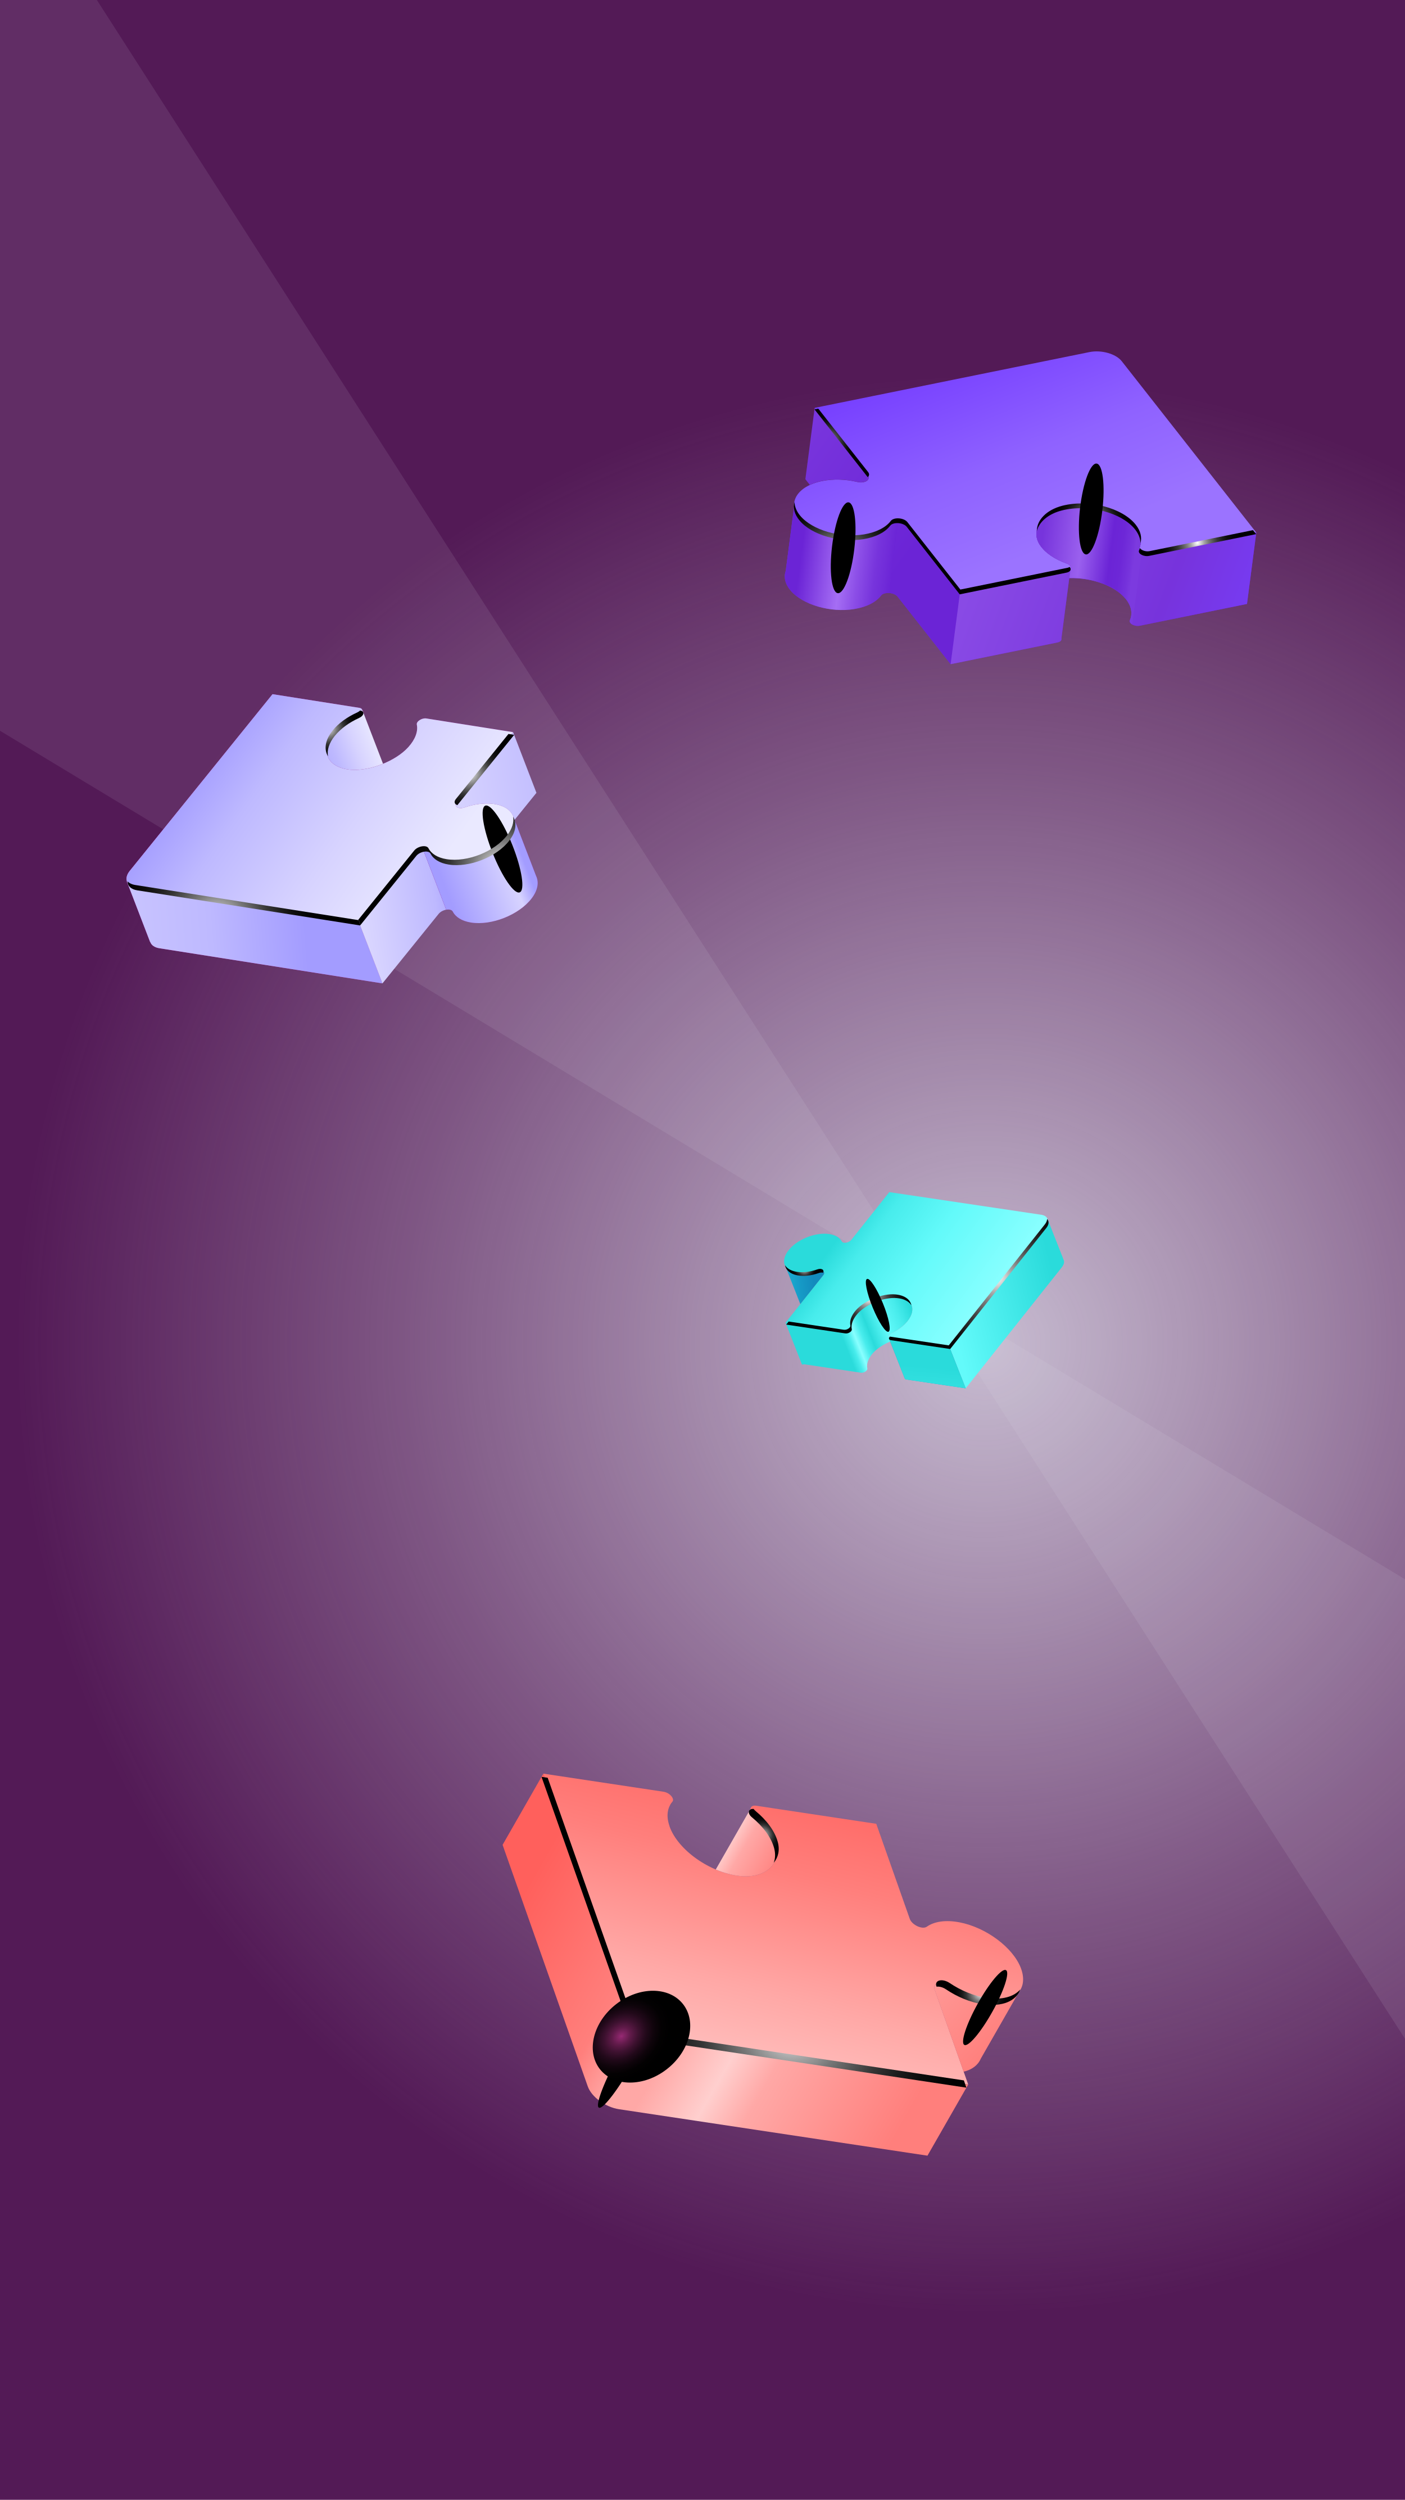<svg width="375" height="667" viewBox="0 0 375 667" fill="none" xmlns="http://www.w3.org/2000/svg">
<g clip-path="url(#clip0_496_522)">
<rect width="375" height="667" fill="#531A56"/>
<g filter="url(#filter0_f_496_522)">
<circle cx="262.486" cy="358.625" r="274" fill="url(#paint0_radial_496_522)" fill-opacity="0.8"/>
</g>
<path d="M532.211 516.299L408.277 595.842L246.522 343.815L-477 -93.011L-163.13 -294.458L246.522 343.815L532.211 516.299Z" fill="#E4E4EF" fill-opacity="0.1"/>
<path d="M242.239 352.482C244.772 349.295 243.416 346.235 239.174 345.861C235.765 345.557 230.945 347.482 228.669 350.052C227.376 351.508 226.902 352.961 227.158 354.165C227.281 354.734 226.242 355.409 225.437 355.289L209.654 352.936L219.758 340.221C220.411 339.401 219.557 338.761 218.344 339.193C216.39 339.885 214.319 340.14 212.555 339.789C209.255 339.129 208.298 336.467 210.367 333.728C212.636 330.724 217.603 328.717 221.33 329.271C223.008 329.523 224.142 330.24 224.665 331.229C225.012 331.889 226.593 331.617 227.246 330.797L237.35 318.082L277.904 324.12C279.672 324.383 280.202 325.745 279.085 327.154L253.422 359.455L237.616 357.103C236.827 356.985 236.956 356.183 237.85 355.776C239.609 354.965 241.184 353.828 242.249 352.486L242.239 352.482Z" fill="url(#paint1_linear_496_522)"/>
<path d="M212.555 339.788C214.319 340.139 216.39 339.885 218.344 339.192C219.55 338.763 220.411 339.4 219.758 340.221L213.613 347.958L209.7 338.039C210.21 338.877 211.172 339.513 212.561 339.786L212.555 339.788Z" fill="url(#paint2_linear_496_522)"/>
<path d="M225.437 355.288C226.235 355.411 227.274 354.736 227.158 354.164C226.911 352.964 227.378 351.514 228.669 350.052C230.945 347.482 235.764 345.557 239.174 345.86C243.416 346.234 244.772 349.294 242.239 352.481C241.174 353.823 239.592 354.963 237.841 355.771C237.29 356.02 237.033 356.418 237.098 356.721L237.1 356.727C237.103 356.734 237.108 356.748 237.111 356.754L237.586 357.958C235.767 358.715 234.092 359.797 232.998 361.026C231.705 362.482 231.231 363.935 231.487 365.138C231.61 365.707 230.571 366.383 229.766 366.263L214.649 364.014L214.063 364.112L209.654 352.935L225.437 355.288Z" fill="url(#paint3_linear_496_522)"/>
<path d="M279.078 327.157C279.633 326.462 279.78 325.786 279.587 325.237L283.826 335.982L283.812 335.987C284.154 336.555 284.046 337.332 283.415 338.128L257.751 370.429L253.419 359.448L279.083 327.147L279.078 327.157Z" fill="url(#paint4_linear_496_522)"/>
<path d="M237.606 357.099L253.412 359.451L257.744 370.432L241.938 368.08C241.69 368.045 241.546 367.938 241.474 367.794L241.45 367.733C241.45 367.733 241.442 367.713 241.439 367.706L237.12 356.759C237.171 356.927 237.332 357.058 237.616 357.103L237.606 357.099Z" fill="url(#paint5_linear_496_522)"/>
<path d="M237.606 357.099L253.412 359.451L257.744 370.432L241.938 368.08C241.69 368.045 241.546 367.938 241.474 367.794L241.45 367.733C241.45 367.733 241.442 367.713 241.439 367.706L237.12 356.759C237.171 356.927 237.332 357.058 237.616 357.103L237.606 357.099Z" fill="url(#paint6_linear_496_522)"/>
<g style="mix-blend-mode:color-dodge">
<path d="M237.507 356.629L253.223 358.97L278.886 326.669C279.283 326.169 279.466 325.683 279.472 325.243C280.031 325.827 280.001 326.722 279.27 327.643L253.607 359.944L237.801 357.592C237.211 357.504 237.135 357.034 237.507 356.629Z" fill="url(#paint7_radial_496_522)"/>
<path d="M212.36 339.295C214.124 339.646 216.195 339.391 218.149 338.698C219.288 338.296 220.111 338.839 219.657 339.588C219.364 339.501 218.971 339.515 218.533 339.672C216.58 340.365 214.508 340.62 212.744 340.268C210.877 339.895 209.759 338.883 209.516 337.572C210.03 338.401 210.984 339.017 212.357 339.288L212.36 339.295Z" fill="url(#paint8_radial_496_522)"/>
<path d="M225.245 354.802C226.043 354.924 227.082 354.249 226.966 353.677C226.719 352.478 227.186 351.027 228.477 349.565C230.752 346.995 235.572 345.07 238.982 345.374C241.459 345.592 242.941 346.734 243.252 348.276C242.609 347.24 241.286 346.52 239.369 346.354C235.959 346.05 231.139 347.975 228.863 350.545C227.57 352.001 227.096 353.454 227.352 354.658C227.475 355.227 226.437 355.902 225.631 355.782L209.848 353.429L210.501 352.608L225.247 354.808L225.245 354.802Z" fill="url(#paint9_radial_496_522)"/>
</g>
<path style="mix-blend-mode:color-dodge" d="M237.151 355.332C237.906 355.026 237.234 351.619 235.647 347.736C234.058 343.847 232.163 340.945 231.409 341.25C230.654 341.556 231.326 344.963 232.915 348.853C234.505 352.743 236.399 355.644 237.154 355.339L237.151 355.332Z" fill="url(#paint10_radial_496_522)"/>
<path d="M303.029 140.857C299.485 136.347 290.529 133.974 283.439 135.785C277.745 137.24 275.055 141.665 277.561 145.431C278.991 147.563 281.599 149.264 284.705 150.35C286.179 150.864 286.189 152.071 284.74 152.372L256.212 158.171L242.069 140.161C241.159 138.992 238.449 138.806 237.643 139.859C236.346 141.564 233.892 142.892 230.5 143.453C224.154 144.501 216.679 142.309 213.475 138.489C209.962 134.293 212.684 129.717 219.429 128.351C222.457 127.743 225.771 127.876 228.793 128.604C230.807 129.093 232.513 128.002 231.603 126.833L217.46 108.823L290.766 93.945C293.967 93.3 297.837 94.389 299.403 96.385L335.319 142.115L306.753 147.921C305.33 148.213 303.69 147.331 304.066 146.461C304.803 144.742 304.521 142.783 303.038 140.882L303.029 140.857Z" fill="url(#paint11_linear_496_522)"/>
<path d="M228.784 128.579C225.763 127.851 222.449 127.718 219.42 128.326C218.194 128.573 217.097 128.931 216.143 129.38L214.955 127.864L217.44 108.797L231.583 126.807C232.505 127.978 230.788 129.055 228.773 128.578L228.784 128.579Z" fill="url(#paint12_linear_496_522)"/>
<path d="M211.967 135.033C212.046 136.165 212.528 137.327 213.477 138.477C216.68 142.298 224.157 144.478 230.501 143.442C233.882 142.879 236.347 141.553 237.644 139.847C238.438 138.793 241.159 138.992 242.071 140.15L256.213 158.16L284.742 152.361C286.189 152.072 286.18 150.853 284.707 150.338C281.599 149.265 278.993 147.552 277.563 145.419C275.045 141.652 277.745 137.24 283.441 135.773C290.53 133.963 299.487 136.336 303.031 140.845C304.526 142.748 304.808 144.707 304.059 146.424C303.683 147.295 305.313 148.164 306.746 147.885L335.312 142.079L332.827 161.146L304.261 166.952C302.838 167.244 301.198 166.362 301.574 165.492C302.312 163.773 302.03 161.814 300.546 159.913C297.72 156.309 291.42 154.079 285.392 154.248L283.297 170.322C283.415 170.791 283.081 171.249 282.259 171.416L253.73 177.215L239.587 159.205C238.677 158.036 235.969 157.838 235.163 158.891C233.866 160.597 231.412 161.925 228.02 162.486C221.674 163.533 214.199 161.341 210.995 157.521C209.516 155.764 209.157 153.938 209.717 152.304L211.97 135.009L211.967 135.033Z" fill="url(#paint13_linear_496_522)"/>
<path d="M237.231 158.23L239.716 139.163C240.641 139.211 241.601 139.54 242.071 140.15L256.213 158.16L253.729 177.227L239.586 159.217C239.115 158.619 238.156 158.279 237.231 158.23Z" fill="url(#paint14_linear_496_522)"/>
<path d="M239.048 158.765C239.048 158.765 239.127 158.799 239.147 158.825C239.114 158.809 239.08 158.793 239.048 158.765Z" fill="url(#paint15_linear_496_522)"/>
<path d="M284.742 152.361C286.189 152.072 286.18 150.853 284.707 150.339C281.599 149.265 278.992 147.552 277.563 145.42C275.045 141.653 277.745 137.24 283.441 135.774C290.53 133.963 299.487 136.336 303.03 140.846C304.526 142.748 304.808 144.707 304.059 146.424C303.683 147.295 305.313 148.164 306.746 147.885L335.312 142.079L332.827 161.146L304.261 166.952C302.838 167.244 301.198 166.362 301.574 165.492C302.312 163.773 302.029 161.814 300.546 159.913C297.72 156.309 291.42 154.079 285.391 154.249L283.297 170.322C283.415 170.791 283.081 171.249 282.259 171.417L253.73 177.215L256.215 158.148L284.743 152.349L284.742 152.361Z" fill="url(#paint16_linear_496_522)"/>
<path d="M209.714 152.327L211.967 135.033C212.047 136.166 212.528 137.327 213.477 138.478C216.68 142.298 224.157 144.478 230.501 143.442C233.882 142.88 236.347 141.553 237.644 139.848C238.234 139.077 239.834 138.987 241.017 139.439C240.618 139.292 240.165 139.197 239.714 139.174L237.23 158.241C236.375 158.202 235.547 158.416 235.16 158.915C233.863 160.621 231.409 161.949 228.017 162.51C221.671 163.557 214.196 161.365 210.992 157.545C209.513 155.788 209.154 153.962 209.714 152.327Z" fill="url(#paint17_linear_496_522)"/>
<path d="M241.632 139.759C241.796 139.876 241.947 140.003 242.07 140.162C241.957 140.016 241.808 139.877 241.632 139.759Z" fill="url(#paint18_linear_496_522)"/>
<path d="M241.064 139.446C241.234 139.516 241.391 139.596 241.533 139.698C241.39 139.608 241.234 139.516 241.064 139.446Z" fill="url(#paint19_linear_496_522)"/>
<path d="M308.818 147.474L335.31 142.091L308.818 147.474Z" fill="url(#paint20_linear_496_522)"/>
<path d="M303.61 167.01C303.456 167.002 303.301 166.994 303.148 166.974C303.301 166.994 303.454 167.014 303.61 167.01Z" fill="url(#paint21_linear_496_522)"/>
<path d="M283.314 170.467C283.315 170.551 283.304 170.634 283.282 170.715L283.314 170.467Z" fill="url(#paint22_linear_496_522)"/>
<path d="M285.757 151.717C285.962 151.242 285.62 150.66 284.707 150.338C281.599 149.264 278.993 147.552 277.563 145.419C275.045 141.652 277.745 137.24 283.441 135.773C290.531 133.963 299.487 136.336 303.031 140.845C304.526 142.748 304.808 144.707 304.059 146.424C303.873 146.842 304.177 147.263 304.676 147.555L302.193 166.611C302.039 166.507 301.353 166 301.576 165.48C302.313 163.761 302.031 161.802 300.548 159.901C297.72 156.308 291.456 154.071 285.43 154.229L285.76 151.693L285.757 151.717Z" fill="url(#paint23_linear_496_522)"/>
<g style="mix-blend-mode:color-dodge">
<path d="M231.599 127.322C231.599 127.322 231.56 127.257 231.539 127.23L217.395 109.232L218.401 109.029L231.705 125.962C232.104 126.468 232.003 126.968 231.599 127.322Z" fill="url(#paint24_radial_496_522)"/>
<path d="M213.589 137.619C216.792 141.44 224.269 143.62 230.613 142.584C233.994 142.022 236.459 140.695 237.756 138.99C238.562 137.936 241.271 138.134 242.181 139.303L256.325 157.302L284.852 151.515C285.121 151.466 285.313 151.372 285.482 151.262C286.029 151.835 285.766 152.565 284.687 152.783L256.158 158.582L242.016 140.571C241.105 139.402 238.395 139.216 237.589 140.269C236.293 141.975 233.839 143.303 230.446 143.864C224.102 144.9 216.625 142.72 213.422 138.899C212.028 137.225 211.62 135.5 212.063 133.934C212.086 135.131 212.565 136.399 213.589 137.619Z" fill="url(#paint25_radial_496_522)"/>
<path d="M304.229 146.219C304.593 146.816 305.776 147.269 306.855 147.051L334.427 141.45L335.267 142.515L306.702 148.321C305.278 148.613 303.638 147.731 304.014 146.86C304.102 146.645 304.177 146.439 304.241 146.221L304.229 146.219Z" fill="url(#paint26_radial_496_522)"/>
<path d="M276.738 141.67C276.721 138.778 279.3 136.034 283.55 134.94C290.639 133.129 299.596 135.502 303.139 140.012C304.45 141.687 304.824 143.395 304.393 144.963C304.393 143.769 303.936 142.515 302.974 141.28C299.431 136.77 290.474 134.397 283.384 136.208C279.754 137.131 277.362 139.268 276.738 141.67Z" fill="url(#paint27_radial_496_522)"/>
</g>
<path style="mix-blend-mode:color-dodge" d="M223.614 158.27C225.249 158.46 227.224 153.2 228.012 146.509C228.801 139.818 228.119 134.237 226.485 134.036C224.85 133.846 222.876 139.105 222.075 145.795C221.275 152.485 221.969 158.068 223.602 158.269L223.614 158.27Z" fill="url(#paint28_radial_496_522)"/>
<path style="mix-blend-mode:color-dodge" d="M289.809 147.934C291.444 148.123 293.419 142.864 294.22 136.163C295.009 129.471 294.327 123.89 292.693 123.689C291.06 123.488 289.083 128.759 288.283 135.449C287.495 142.14 288.177 147.721 289.81 147.922L289.809 147.934Z" fill="url(#paint29_radial_496_522)"/>
<path d="M89.073 195.615C85.314 200.265 87.268 204.776 93.494 205.378C98.499 205.866 105.603 203.097 108.977 199.35C110.895 197.228 111.609 195.099 111.248 193.328C111.084 192.487 112.618 191.508 113.789 191.697L136.945 195.349L121.946 213.901C120.976 215.098 122.233 216.045 124.01 215.429C126.888 214.436 129.935 214.087 132.521 214.625C137.361 215.634 138.733 219.557 135.66 223.554C132.291 227.94 124.979 230.822 119.498 229.957C117.04 229.576 115.379 228.499 114.632 227.036C114.132 226.062 111.806 226.441 110.837 227.638L95.838 246.191L36.342 236.823C33.747 236.414 32.986 234.407 34.644 232.351L72.739 185.219L95.928 188.869C97.086 189.053 96.886 190.228 95.567 190.816C92.974 191.985 90.646 193.636 89.066 195.595L89.073 195.615Z" fill="url(#paint30_linear_496_522)"/>
<path d="M89.073 195.615C85.314 200.265 87.268 204.776 93.494 205.378C98.499 205.866 105.603 203.097 108.977 199.35C110.895 197.228 111.609 195.099 111.248 193.328C111.084 192.487 112.618 191.508 113.789 191.697L136.945 195.349L121.946 213.901C120.976 215.098 122.233 216.045 124.01 215.429C126.888 214.436 129.935 214.087 132.521 214.625C137.361 215.634 138.733 219.557 135.66 223.554C132.291 227.94 124.979 230.822 119.498 229.957C117.04 229.576 115.379 228.499 114.632 227.036C114.132 226.062 111.806 226.441 110.837 227.638L95.838 246.191L36.342 236.823C33.747 236.414 32.986 234.407 34.644 232.351L72.739 185.219L95.928 188.869C97.086 189.053 96.886 190.228 95.567 190.816C92.974 191.985 90.646 193.636 89.066 195.595L89.073 195.615Z" fill="url(#paint31_linear_496_522)"/>
<path d="M93.494 205.378C87.267 204.776 85.314 200.265 89.073 195.615C90.654 193.656 92.992 192.002 95.575 190.836C96.413 190.456 96.793 189.84 96.659 189.4L96.688 189.389L102.23 203.789C99.293 204.988 96.108 205.63 93.494 205.378Z" fill="url(#paint32_linear_496_522)"/>
<path d="M40.103 251.325L40.063 251.34L33.835 235.156L33.875 235.141C34.157 235.994 35.008 236.627 36.346 236.833L95.841 246.201L102.07 262.385L42.574 253.017C41.236 252.811 40.386 252.177 40.103 251.325Z" fill="url(#paint33_linear_496_522)"/>
<path d="M40.103 251.325L40.063 251.34L33.835 235.156L33.875 235.141C34.157 235.994 35.008 236.627 36.346 236.833L95.841 246.201L102.07 262.385L42.574 253.017C41.236 252.811 40.386 252.177 40.103 251.325Z" fill="url(#paint34_linear_496_522)"/>
<path d="M132.525 214.635C129.938 214.098 126.892 214.446 124.013 215.44C122.236 216.055 120.98 215.108 121.949 213.911L136.948 195.359L143.177 211.543L137.331 218.769L137.244 218.78C136.96 216.795 135.317 215.231 132.529 214.645L132.525 214.635Z" fill="url(#paint35_linear_496_522)"/>
<path d="M110.84 227.648C111.32 227.051 112.13 226.659 112.886 226.54L119.114 242.724C118.363 242.853 117.552 243.245 117.073 243.842L102.073 262.394L95.845 246.21L110.844 227.658L110.84 227.648Z" fill="url(#paint36_linear_496_522)"/>
<path d="M114.636 227.045C115.392 228.505 117.044 229.586 119.501 229.967C124.983 230.832 132.295 227.95 135.664 223.564C136.959 221.875 137.451 220.21 137.24 218.77L137.327 218.759L143.091 233.737C143.898 235.417 143.557 237.562 141.878 239.741C138.509 244.127 131.198 247.01 125.72 246.154C123.258 245.763 121.6 244.696 120.854 243.233C120.595 242.738 119.875 242.592 119.104 242.728L112.876 226.544C113.651 226.418 114.38 226.56 114.626 227.049L114.636 227.045Z" fill="url(#paint37_linear_496_522)"/>
<path d="M114.636 227.045C115.392 228.505 117.044 229.586 119.501 229.967C124.983 230.832 132.295 227.95 135.664 223.564C136.959 221.875 137.451 220.21 137.24 218.77L137.327 218.759L143.091 233.737C143.898 235.417 143.557 237.562 141.878 239.741C138.509 244.127 131.198 247.01 125.72 246.154C123.258 245.763 121.6 244.696 120.854 243.233C120.595 242.738 119.875 242.592 119.104 242.728L112.876 226.544C113.651 226.418 114.38 226.56 114.626 227.049L114.636 227.045Z" fill="url(#paint38_linear_496_522)"/>
<g style="mix-blend-mode:color-dodge">
<path d="M122.086 214.831C121.349 214.611 121.059 213.945 121.683 213.19L135.713 195.834L137.235 196.073L122.236 214.625C122.181 214.692 122.131 214.768 122.086 214.831Z" fill="url(#paint39_radial_496_522)"/>
<path d="M95.865 191.559C93.272 192.729 90.944 194.38 89.363 196.338C87.805 198.265 87.237 200.177 87.547 201.786C86.415 199.944 86.757 197.444 88.807 194.893C90.388 192.935 92.725 191.28 95.309 190.114C95.64 189.964 95.902 189.783 96.089 189.585L96.222 189.603C97.379 189.787 97.18 190.962 95.861 191.549L95.865 191.559Z" fill="url(#paint40_radial_496_522)"/>
</g>
<path style="mix-blend-mode:color-dodge" d="M138.717 238.098C140.175 237.514 139.295 231.869 136.755 225.478C134.216 219.087 130.976 214.385 129.519 214.969C128.061 215.552 128.941 221.197 131.481 227.588C134.02 233.979 137.26 238.682 138.717 238.098Z" fill="url(#paint41_radial_496_522)"/>
<path style="mix-blend-mode:color-dodge" d="M110.565 226.931C111.544 225.731 113.859 225.354 114.36 226.329C115.116 227.788 116.768 228.869 119.226 229.25C124.707 230.115 132.019 227.233 135.384 222.837C136.718 221.1 137.21 219.377 136.954 217.908C138.006 219.631 137.74 221.942 135.94 224.282C132.571 228.668 125.26 231.55 119.778 230.685C117.32 230.304 115.659 229.227 114.912 227.764C114.412 226.789 112.087 227.169 111.117 228.366L96.221 246.799L95.668 245.364L110.565 226.931Z" fill="url(#paint42_radial_496_522)"/>
<path style="mix-blend-mode:color-dodge" d="M36.625 237.561C34.943 237.293 34.035 236.361 34.059 235.173C34.489 235.637 35.171 235.981 36.073 236.126L95.569 245.493L95.668 245.364L96.22 246.799L96.121 246.928L36.625 237.561Z" fill="url(#paint43_radial_496_522)"/>
<path d="M178.694 487.299C180.935 493.655 189.605 499.783 197.69 500.565C204.186 501.197 208.496 497.382 207.103 492.255C206.302 489.346 204.113 486.448 201.191 484.046C199.808 482.912 200.192 481.565 201.825 481.802L233.877 486.626L242.824 511.996C243.407 513.633 246.205 514.925 247.393 514.069C249.321 512.706 252.371 512.203 256.118 512.921C263.164 514.272 270.335 519.603 272.451 525.066C274.772 531.065 270.386 535.039 262.804 533.893C259.401 533.388 255.944 531.92 252.998 529.939C251.04 528.616 248.876 529.145 249.452 530.794L258.411 556.17L176.067 543.773C172.468 543.232 168.738 540.507 167.745 537.689L145.01 473.24L177.104 478.073C178.707 478.308 180.142 479.921 179.463 480.727C178.112 482.327 177.755 484.604 178.708 487.276L178.694 487.299Z" fill="url(#paint44_linear_496_522)"/>
<path d="M167.743 537.719C168.736 540.537 172.466 543.262 176.066 543.803L258.409 556.2L247.544 575.175L165.201 562.778C161.601 562.237 157.871 559.511 156.878 556.693L134.144 492.245L145.008 473.27L167.743 537.719Z" fill="url(#paint45_linear_496_522)"/>
<path d="M252.996 529.969C255.942 531.951 259.406 533.407 262.802 533.924C267.102 534.571 270.372 533.573 271.974 531.48L261.751 549.333C261.028 551.029 259.434 552.242 257.191 552.773L249.438 530.818C248.862 529.169 251.02 528.651 252.984 529.962L252.996 529.969Z" fill="url(#paint46_linear_496_522)"/>
<path d="M201.184 484.058C204.106 486.46 206.306 489.365 207.095 492.268C208.5 497.401 204.185 501.198 197.683 500.577C195.464 500.362 193.201 499.734 191.04 498.821L200.352 482.558C200.304 482.995 200.544 483.551 201.166 484.063L201.184 484.058Z" fill="url(#paint47_linear_496_522)"/>
<g style="mix-blend-mode:color-dodge">
<path d="M179.129 481.202C179.117 481.304 179.082 481.393 179.035 481.475C179.07 481.386 179.093 481.291 179.129 481.202Z" fill="url(#paint48_radial_496_522)"/>
<path d="M207.577 491.427C208.183 493.62 207.729 495.578 206.507 497.035C206.94 495.872 207.003 494.542 206.614 493.109C205.825 490.206 203.625 487.302 200.703 484.9C199.383 483.818 199.696 482.539 201.149 482.657C201.277 482.839 201.447 483.03 201.666 483.217C204.588 485.619 206.788 488.524 207.577 491.427Z" fill="url(#paint49_radial_496_522)"/>
<path d="M262.32 534.766C258.917 534.26 255.46 532.792 252.514 530.811C251.62 530.205 250.673 529.989 249.98 530.089L249.938 529.972C249.362 528.323 251.52 527.806 253.484 529.117C256.43 531.098 259.894 532.554 263.29 533.071C267.446 533.698 270.647 532.769 272.3 530.83C271.259 533.895 267.553 535.543 262.327 534.754L262.32 534.766Z" fill="url(#paint50_radial_496_522)"/>
<path d="M168.231 536.866C169.224 539.684 172.954 542.41 176.554 542.95L257.259 555.092L257.934 557.03L175.591 544.633C171.991 544.092 168.261 541.367 167.268 538.549L144.533 474.1L146.178 474.343L168.238 536.854L168.231 536.866Z" fill="url(#paint51_radial_496_522)"/>
</g>
<path style="mix-blend-mode:color-dodge" d="M159.839 562.361C160.909 562.958 165.288 557.18 169.59 549.451C173.891 541.721 176.516 534.97 175.446 534.373C174.371 533.757 169.997 539.553 165.695 547.283C161.382 555.006 158.769 561.764 159.839 562.361Z" fill="url(#paint52_radial_496_522)"/>
<path style="mix-blend-mode:color-dodge" d="M257.378 545.618C258.459 546.222 261.815 542.232 264.887 536.731C267.96 531.229 269.572 526.272 268.502 525.675C267.439 525.066 264.072 529.05 260.993 534.563C257.92 540.064 256.308 545.021 257.378 545.618Z" fill="url(#paint53_radial_496_522)"/>
<path style="mix-blend-mode:color-dodge" d="M164.467 534.742C158.324 539.509 156.372 547.281 160.1 552.069C163.828 556.857 171.836 556.88 177.967 552.106C184.11 547.339 186.056 539.579 182.334 534.779C178.606 529.992 170.599 529.968 164.467 534.742Z" fill="url(#paint54_radial_496_522)"/>
</g>
<defs>
<filter id="filter0_f_496_522" x="-108.837" y="-12.697" width="742.645" height="742.645" filterUnits="userSpaceOnUse" color-interpolation-filters="sRGB">
<feFlood flood-opacity="0" result="BackgroundImageFix"/>
<feBlend mode="normal" in="SourceGraphic" in2="BackgroundImageFix" result="shape"/>
<feGaussianBlur stdDeviation="48.661" result="effect1_foregroundBlur_496_522"/>
</filter>
<radialGradient id="paint0_radial_496_522" cx="0" cy="0" r="1" gradientUnits="userSpaceOnUse" gradientTransform="translate(262.486 358.625) rotate(90) scale(257.53)">
<stop stop-color="#E4E4EF"/>
<stop offset="0.598" stop-color="#E4E4EF" stop-opacity="0.376"/>
<stop offset="1" stop-color="#E4E4EF" stop-opacity="0"/>
</radialGradient>
<linearGradient id="paint1_linear_496_522" x1="219.741" y1="318.885" x2="262.046" y2="349.861" gradientUnits="userSpaceOnUse">
<stop offset="0.189" stop-color="#2ADBDB"/>
<stop offset="0.325" stop-color="#48ECEC"/>
<stop offset="0.59" stop-color="#63FAFA"/>
<stop offset="1" stop-color="#89FFFF"/>
</linearGradient>
<linearGradient id="paint2_linear_496_522" x1="218.028" y1="342.45" x2="198.69" y2="344.101" gradientUnits="userSpaceOnUse">
<stop offset="0.04" stop-color="#138BBD"/>
<stop offset="0.23" stop-color="#169AC6"/>
<stop offset="0.59" stop-color="#1EC2DF"/>
<stop offset="1" stop-color="#2AF6FF"/>
</linearGradient>
<linearGradient id="paint3_linear_496_522" x1="243.417" y1="350.177" x2="213.112" y2="362.315" gradientUnits="userSpaceOnUse">
<stop stop-color="#2ADBDB"/>
<stop offset="0.11" stop-color="#48ECEC"/>
<stop offset="0.24" stop-color="#63FAFA"/>
<stop offset="0.383" stop-color="#2ADBDB"/>
<stop offset="0.447" stop-color="#48ECEC"/>
<stop offset="0.505" stop-color="#89FFFF"/>
<stop offset="0.552" stop-color="#48ECEC"/>
<stop offset="0.606" stop-color="#2ADBDB"/>
<stop offset="0.681" stop-color="#2ADBDB"/>
</linearGradient>
<linearGradient id="paint4_linear_496_522" x1="284.732" y1="347.944" x2="250.675" y2="356.691" gradientUnits="userSpaceOnUse">
<stop offset="0.04" stop-color="#2ADBDB"/>
<stop offset="0.879" stop-color="#63FAFA"/>
</linearGradient>
<linearGradient id="paint5_linear_496_522" x1="248.997" y1="356.262" x2="242.37" y2="387.218" gradientUnits="userSpaceOnUse">
<stop offset="0.04" stop-color="#138BBD"/>
<stop offset="0.23" stop-color="#169AC6"/>
<stop offset="0.59" stop-color="#1EC2DF"/>
<stop offset="1" stop-color="#2AF6FF"/>
</linearGradient>
<linearGradient id="paint6_linear_496_522" x1="247.266" y1="363.897" x2="245.625" y2="382.516" gradientUnits="userSpaceOnUse">
<stop offset="0.04" stop-color="#2ADBDB"/>
<stop offset="1" stop-color="#48ECEC"/>
</linearGradient>
<radialGradient id="paint7_radial_496_522" cx="0" cy="0" r="1" gradientUnits="userSpaceOnUse" gradientTransform="translate(265.906 340.87) rotate(158.47) scale(27.142 27.142)">
<stop stop-color="white"/>
<stop offset="0.07" stop-color="#D8D8D8"/>
<stop offset="0.16" stop-color="#A5A5A5"/>
<stop offset="0.26" stop-color="#797979"/>
<stop offset="0.37" stop-color="#545454"/>
<stop offset="0.47" stop-color="#353535"/>
<stop offset="0.59" stop-color="#1D1D1D"/>
<stop offset="0.7" stop-color="#0D0D0D"/>
<stop offset="0.84" stop-color="#030303"/>
<stop offset="1"/>
</radialGradient>
<radialGradient id="paint8_radial_496_522" cx="0" cy="0" r="1" gradientUnits="userSpaceOnUse" gradientTransform="translate(214.711 338.539) rotate(158.47) scale(3.758 3.758)">
<stop stop-color="white"/>
<stop offset="0.07" stop-color="#D8D8D8"/>
<stop offset="0.16" stop-color="#A5A5A5"/>
<stop offset="0.26" stop-color="#797979"/>
<stop offset="0.37" stop-color="#545454"/>
<stop offset="0.47" stop-color="#353535"/>
<stop offset="0.59" stop-color="#1D1D1D"/>
<stop offset="0.7" stop-color="#0D0D0D"/>
<stop offset="0.84" stop-color="#030303"/>
<stop offset="1"/>
</radialGradient>
<radialGradient id="paint9_radial_496_522" cx="0" cy="0" r="1" gradientUnits="userSpaceOnUse" gradientTransform="translate(231.84 346.324) rotate(158.47) scale(12.074 12.074)">
<stop stop-color="white"/>
<stop offset="0.07" stop-color="#D8D8D8"/>
<stop offset="0.16" stop-color="#A5A5A5"/>
<stop offset="0.26" stop-color="#797979"/>
<stop offset="0.37" stop-color="#545454"/>
<stop offset="0.47" stop-color="#353535"/>
<stop offset="0.59" stop-color="#1D1D1D"/>
<stop offset="0.7" stop-color="#0D0D0D"/>
<stop offset="0.84" stop-color="#030303"/>
<stop offset="1"/>
</radialGradient>
<radialGradient id="paint10_radial_496_522" cx="0" cy="0" r="1" gradientUnits="userSpaceOnUse" gradientTransform="translate(243.445 347.021) rotate(67.82) scale(7.563 1.48)">
<stop stop-color="#972A74"/>
<stop offset="0.04" stop-color="#8A266A"/>
<stop offset="0.19" stop-color="#601A49"/>
<stop offset="0.35" stop-color="#3D112F"/>
<stop offset="0.51" stop-color="#22091A"/>
<stop offset="0.67" stop-color="#0F040B"/>
<stop offset="0.83" stop-color="#030102"/>
<stop offset="1"/>
</radialGradient>
<linearGradient id="paint11_linear_496_522" x1="243.484" y1="63.971" x2="276.853" y2="147.571" gradientUnits="userSpaceOnUse">
<stop offset="0.364" stop-color="#7740FF"/>
<stop offset="0.715" stop-color="#8F62FF"/>
<stop offset="1" stop-color="#9B73FF"/>
</linearGradient>
<linearGradient id="paint12_linear_496_522" x1="252.663" y1="144.993" x2="130.861" y2="57.025" gradientUnits="userSpaceOnUse">
<stop offset="0.04" stop-color="#6B24D6"/>
<stop offset="0.29" stop-color="#7733DC"/>
<stop offset="0.79" stop-color="#965BEC"/>
<stop offset="1" stop-color="#A56EF4"/>
</linearGradient>
<linearGradient id="paint13_linear_496_522" x1="259.174" y1="160.635" x2="195.686" y2="220.851" gradientUnits="userSpaceOnUse">
<stop offset="0.04" stop-color="#6B24D6"/>
<stop offset="0.29" stop-color="#7733DC"/>
<stop offset="0.79" stop-color="#965BEC"/>
<stop offset="1" stop-color="#A56EF4"/>
</linearGradient>
<linearGradient id="paint14_linear_496_522" x1="244.55" y1="156.222" x2="122.745" y2="68.266" gradientUnits="userSpaceOnUse">
<stop offset="0.04" stop-color="#6B24D6"/>
<stop offset="0.29" stop-color="#7733DC"/>
<stop offset="0.79" stop-color="#965BEC"/>
<stop offset="1" stop-color="#A56EF4"/>
</linearGradient>
<linearGradient id="paint15_linear_496_522" x1="239.103" y1="158.796" x2="239.077" y2="158.816" gradientUnits="userSpaceOnUse">
<stop offset="0.04" stop-color="#6B24D6"/>
<stop offset="0.29" stop-color="#7733DC"/>
<stop offset="0.79" stop-color="#965BEC"/>
<stop offset="1" stop-color="#A56EF4"/>
</linearGradient>
<linearGradient id="paint16_linear_496_522" x1="404.379" y1="199.772" x2="179.793" y2="117.766" gradientUnits="userSpaceOnUse">
<stop offset="0.279" stop-color="#7740FF"/>
<stop offset="0.424" stop-color="#7733DC"/>
<stop offset="0.79" stop-color="#965BEC"/>
<stop offset="1" stop-color="#A56EF4"/>
</linearGradient>
<linearGradient id="paint17_linear_496_522" x1="238.311" y1="151.588" x2="210.074" y2="147.909" gradientUnits="userSpaceOnUse">
<stop stop-color="#6B24D6"/>
<stop offset="0.07" stop-color="#712CD9"/>
<stop offset="0.16" stop-color="#7734DC"/>
<stop offset="0.32" stop-color="#8C4EE7"/>
<stop offset="0.48" stop-color="#A56EF4"/>
<stop offset="0.87" stop-color="#6B24D6"/>
</linearGradient>
<linearGradient id="paint18_linear_496_522" x1="241.858" y1="139.955" x2="241.829" y2="139.988" gradientUnits="userSpaceOnUse">
<stop offset="0.04" stop-color="#6B24D6"/>
<stop offset="0.29" stop-color="#7733DC"/>
<stop offset="0.79" stop-color="#965BEC"/>
<stop offset="1" stop-color="#A56EF4"/>
</linearGradient>
<linearGradient id="paint19_linear_496_522" x1="241.284" y1="139.594" x2="241.174" y2="139.699" gradientUnits="userSpaceOnUse">
<stop offset="0.04" stop-color="#6B24D6"/>
<stop offset="0.29" stop-color="#7733DC"/>
<stop offset="0.79" stop-color="#965BEC"/>
<stop offset="1" stop-color="#A56EF4"/>
</linearGradient>
<linearGradient id="paint20_linear_496_522" x1="356.748" y1="157.445" x2="285.852" y2="131.562" gradientUnits="userSpaceOnUse">
<stop offset="0.04" stop-color="#6B24D6"/>
<stop offset="0.29" stop-color="#7733DC"/>
<stop offset="0.79" stop-color="#965BEC"/>
<stop offset="1" stop-color="#A56EF4"/>
</linearGradient>
<linearGradient id="paint21_linear_496_522" x1="304.059" y1="167.236" x2="302.689" y2="166.734" gradientUnits="userSpaceOnUse">
<stop offset="0.04" stop-color="#6B24D6"/>
<stop offset="0.29" stop-color="#7733DC"/>
<stop offset="0.79" stop-color="#965BEC"/>
<stop offset="1" stop-color="#A56EF4"/>
</linearGradient>
<linearGradient id="paint22_linear_496_522" x1="283.388" y1="170.633" x2="283.217" y2="170.562" gradientUnits="userSpaceOnUse">
<stop offset="0.04" stop-color="#6B24D6"/>
<stop offset="0.29" stop-color="#7733DC"/>
<stop offset="0.79" stop-color="#965BEC"/>
<stop offset="1" stop-color="#A56EF4"/>
</linearGradient>
<linearGradient id="paint23_linear_496_522" x1="302.413" y1="151.726" x2="276.759" y2="148.383" gradientUnits="userSpaceOnUse">
<stop stop-color="#7C3ADF"/>
<stop offset="0.04" stop-color="#7633DC"/>
<stop offset="0.14" stop-color="#6D27D7"/>
<stop offset="0.25" stop-color="#6B24D6"/>
<stop offset="0.56" stop-color="#9A60EE"/>
<stop offset="0.97" stop-color="#7734DC"/>
</linearGradient>
<radialGradient id="paint24_radial_496_522" cx="0" cy="0" r="1" gradientUnits="userSpaceOnUse" gradientTransform="translate(220.494 118.161) rotate(-172.576) scale(8.288 8.288)">
<stop stop-color="white"/>
<stop offset="0.07" stop-color="#D8D8D8"/>
<stop offset="0.16" stop-color="#A5A5A5"/>
<stop offset="0.26" stop-color="#797979"/>
<stop offset="0.37" stop-color="#545454"/>
<stop offset="0.47" stop-color="#353535"/>
<stop offset="0.59" stop-color="#1D1D1D"/>
<stop offset="0.7" stop-color="#0D0D0D"/>
<stop offset="0.84" stop-color="#030303"/>
<stop offset="1"/>
</radialGradient>
<radialGradient id="paint25_radial_496_522" cx="0" cy="0" r="1" gradientUnits="userSpaceOnUse" gradientTransform="translate(223.79 149.862) rotate(-172.576) scale(20.341 20.341)">
<stop stop-color="white"/>
<stop offset="0.07" stop-color="#D8D8D8"/>
<stop offset="0.16" stop-color="#A5A5A5"/>
<stop offset="0.26" stop-color="#797979"/>
<stop offset="0.37" stop-color="#545454"/>
<stop offset="0.47" stop-color="#353535"/>
<stop offset="0.59" stop-color="#1D1D1D"/>
<stop offset="0.7" stop-color="#0D0D0D"/>
<stop offset="0.84" stop-color="#030303"/>
<stop offset="1"/>
</radialGradient>
<radialGradient id="paint26_radial_496_522" cx="0" cy="0" r="1" gradientUnits="userSpaceOnUse" gradientTransform="translate(319.597 144.843) rotate(-172.576) scale(11.39 11.39)">
<stop stop-color="white"/>
<stop offset="0.07" stop-color="#D8D8D8"/>
<stop offset="0.16" stop-color="#A5A5A5"/>
<stop offset="0.26" stop-color="#797979"/>
<stop offset="0.37" stop-color="#545454"/>
<stop offset="0.47" stop-color="#353535"/>
<stop offset="0.59" stop-color="#1D1D1D"/>
<stop offset="0.7" stop-color="#0D0D0D"/>
<stop offset="0.84" stop-color="#030303"/>
<stop offset="1"/>
</radialGradient>
<radialGradient id="paint27_radial_496_522" cx="0" cy="0" r="1" gradientUnits="userSpaceOnUse" gradientTransform="translate(291.129 138.996) rotate(-172.576) scale(10.384 10.384)">
<stop stop-color="white"/>
<stop offset="0.07" stop-color="#D8D8D8"/>
<stop offset="0.16" stop-color="#A5A5A5"/>
<stop offset="0.26" stop-color="#797979"/>
<stop offset="0.37" stop-color="#545454"/>
<stop offset="0.47" stop-color="#353535"/>
<stop offset="0.59" stop-color="#1D1D1D"/>
<stop offset="0.7" stop-color="#0D0D0D"/>
<stop offset="0.84" stop-color="#030303"/>
<stop offset="1"/>
</radialGradient>
<radialGradient id="paint28_radial_496_522" cx="0" cy="0" r="1" gradientUnits="userSpaceOnUse" gradientTransform="translate(129.769 135.112) rotate(96.774) scale(12.186 2.946)">
<stop stop-color="#4916A1"/>
<stop offset="0.07" stop-color="#3E128A"/>
<stop offset="0.22" stop-color="#2B0D60"/>
<stop offset="0.37" stop-color="#1B083D"/>
<stop offset="0.52" stop-color="#0F0422"/>
<stop offset="0.68" stop-color="#06020F"/>
<stop offset="0.83" stop-color="#010003"/>
<stop offset="1"/>
</radialGradient>
<radialGradient id="paint29_radial_496_522" cx="0" cy="0" r="1" gradientUnits="userSpaceOnUse" gradientTransform="translate(195.114 124.688) rotate(96.774) scale(12.197 2.949)">
<stop stop-color="#4916A1"/>
<stop offset="0.07" stop-color="#3E128A"/>
<stop offset="0.22" stop-color="#2B0D60"/>
<stop offset="0.37" stop-color="#1B083D"/>
<stop offset="0.52" stop-color="#0F0422"/>
<stop offset="0.68" stop-color="#06020F"/>
<stop offset="0.83" stop-color="#010003"/>
<stop offset="1"/>
</radialGradient>
<linearGradient id="paint30_linear_496_522" x1="136.993" y1="195.445" x2="33.871" y2="235.131" gradientUnits="userSpaceOnUse">
<stop offset="0.04" stop-color="#9F19AB"/>
<stop offset="0.24" stop-color="#AE24B0"/>
<stop offset="0.65" stop-color="#D643BF"/>
<stop offset="1" stop-color="#FF63CE"/>
</linearGradient>
<linearGradient id="paint31_linear_496_522" x1="55.713" y1="193.896" x2="114.062" y2="235.512" gradientUnits="userSpaceOnUse">
<stop offset="0.04" stop-color="#A39CFF"/>
<stop offset="0.285" stop-color="#BEB9FF"/>
<stop offset="0.65" stop-color="#D7D3FF"/>
<stop offset="1" stop-color="#EAE9FF"/>
</linearGradient>
<linearGradient id="paint32_linear_496_522" x1="79.361" y1="204.329" x2="103.657" y2="194.979" gradientUnits="userSpaceOnUse">
<stop stop-color="#A39CFF"/>
<stop offset="0.4" stop-color="#BEB9FF"/>
<stop offset="0.63" stop-color="#D7D3FF"/>
<stop offset="0.87" stop-color="#EAE9FF"/>
</linearGradient>
<linearGradient id="paint33_linear_496_522" x1="69.23" y1="233.182" x2="65.422" y2="279.772" gradientUnits="userSpaceOnUse">
<stop offset="0.04" stop-color="#9F19AB"/>
<stop offset="0.24" stop-color="#AE24B0"/>
<stop offset="0.65" stop-color="#D643BF"/>
<stop offset="1" stop-color="#FF63CE"/>
</linearGradient>
<linearGradient id="paint34_linear_496_522" x1="86.615" y1="247.349" x2="-39.571" y2="257.011" gradientUnits="userSpaceOnUse">
<stop offset="0.04" stop-color="#A39CFF"/>
<stop offset="0.24" stop-color="#BEB9FF"/>
<stop offset="0.65" stop-color="#D7D3FF"/>
<stop offset="1" stop-color="#EAE9FF"/>
</linearGradient>
<linearGradient id="paint35_linear_496_522" x1="166.18" y1="202.759" x2="95.535" y2="213.208" gradientUnits="userSpaceOnUse">
<stop offset="0.04" stop-color="#A39CFF"/>
<stop offset="0.24" stop-color="#BEB9FF"/>
<stop offset="0.65" stop-color="#D7D3FF"/>
<stop offset="1" stop-color="#EAE9FF"/>
</linearGradient>
<linearGradient id="paint36_linear_496_522" x1="126.602" y1="241.639" x2="83.972" y2="247.942" gradientUnits="userSpaceOnUse">
<stop offset="0.04" stop-color="#A39CFF"/>
<stop offset="0.24" stop-color="#BEB9FF"/>
<stop offset="0.65" stop-color="#D7D3FF"/>
<stop offset="1" stop-color="#EAE9FF"/>
</linearGradient>
<linearGradient id="paint37_linear_496_522" x1="127.654" y1="237.95" x2="123.849" y2="284.551" gradientUnits="userSpaceOnUse">
<stop offset="0.04" stop-color="#9F19AB"/>
<stop offset="0.24" stop-color="#AE24B0"/>
<stop offset="0.65" stop-color="#D643BF"/>
<stop offset="1" stop-color="#FF63CE"/>
</linearGradient>
<linearGradient id="paint38_linear_496_522" x1="114.395" y1="239.323" x2="141.999" y2="228.7" gradientUnits="userSpaceOnUse">
<stop stop-color="#A39CFF"/>
<stop offset="0.17" stop-color="#A39CFF"/>
<stop offset="0.49" stop-color="#BEB9FF"/>
<stop offset="0.77" stop-color="#D7D3FF"/>
<stop offset="0.92" stop-color="#A39CFF"/>
</linearGradient>
<radialGradient id="paint39_radial_496_522" cx="0" cy="0" r="1" gradientUnits="userSpaceOnUse" gradientTransform="translate(125.389 206.409) rotate(158.951) scale(11.959 11.959)">
<stop stop-color="white"/>
<stop offset="0.07" stop-color="#D8D8D8"/>
<stop offset="0.16" stop-color="#A5A5A5"/>
<stop offset="0.26" stop-color="#797979"/>
<stop offset="0.37" stop-color="#545454"/>
<stop offset="0.47" stop-color="#353535"/>
<stop offset="0.59" stop-color="#1D1D1D"/>
<stop offset="0.7" stop-color="#0D0D0D"/>
<stop offset="0.84" stop-color="#030303"/>
<stop offset="1"/>
</radialGradient>
<radialGradient id="paint40_radial_496_522" cx="0" cy="0" r="1" gradientUnits="userSpaceOnUse" gradientTransform="translate(87.626 194.41) rotate(158.951) scale(8.606 8.606)">
<stop stop-color="white"/>
<stop offset="0.07" stop-color="#D8D8D8"/>
<stop offset="0.16" stop-color="#A5A5A5"/>
<stop offset="0.26" stop-color="#797979"/>
<stop offset="0.37" stop-color="#545454"/>
<stop offset="0.47" stop-color="#353535"/>
<stop offset="0.59" stop-color="#1D1D1D"/>
<stop offset="0.7" stop-color="#0D0D0D"/>
<stop offset="0.84" stop-color="#030303"/>
<stop offset="1"/>
</radialGradient>
<radialGradient id="paint41_radial_496_522" cx="0" cy="0" r="1" gradientUnits="userSpaceOnUse" gradientTransform="translate(262.983 176.338) rotate(68.301) scale(12.439 2.898)">
<stop stop-color="#AD3185"/>
<stop offset="0.1" stop-color="#8A276A"/>
<stop offset="0.24" stop-color="#601B4A"/>
<stop offset="0.39" stop-color="#3D112F"/>
<stop offset="0.54" stop-color="#22091A"/>
<stop offset="0.69" stop-color="#0F040B"/>
<stop offset="0.84" stop-color="#030102"/>
<stop offset="1"/>
</radialGradient>
<radialGradient id="paint42_radial_496_522" cx="0" cy="0" r="1" gradientUnits="userSpaceOnUse" gradientTransform="translate(133.236 231.615) rotate(158.951) scale(27.794 27.794)">
<stop stop-color="white"/>
<stop offset="0.07" stop-color="#D8D8D8"/>
<stop offset="0.16" stop-color="#A5A5A5"/>
<stop offset="0.26" stop-color="#797979"/>
<stop offset="0.37" stop-color="#545454"/>
<stop offset="0.47" stop-color="#353535"/>
<stop offset="0.59" stop-color="#1D1D1D"/>
<stop offset="0.7" stop-color="#0D0D0D"/>
<stop offset="0.84" stop-color="#030303"/>
<stop offset="1"/>
</radialGradient>
<radialGradient id="paint43_radial_496_522" cx="0" cy="0" r="1" gradientUnits="userSpaceOnUse" gradientTransform="translate(57.844 245.813) rotate(158.951) scale(29.663 29.663)">
<stop stop-color="white"/>
<stop offset="0.07" stop-color="#D8D8D8"/>
<stop offset="0.16" stop-color="#A5A5A5"/>
<stop offset="0.26" stop-color="#797979"/>
<stop offset="0.37" stop-color="#545454"/>
<stop offset="0.47" stop-color="#353535"/>
<stop offset="0.59" stop-color="#1D1D1D"/>
<stop offset="0.7" stop-color="#0D0D0D"/>
<stop offset="0.84" stop-color="#030303"/>
<stop offset="1"/>
</radialGradient>
<linearGradient id="paint44_linear_496_522" x1="220.28" y1="469.324" x2="195.478" y2="566.828" gradientUnits="userSpaceOnUse">
<stop stop-color="#FF605C"/>
<stop offset="0.32" stop-color="#FF7F7C"/>
<stop offset="0.642" stop-color="#FFA8A6"/>
<stop offset="1" stop-color="#FFCFCE"/>
</linearGradient>
<linearGradient id="paint45_linear_496_522" x1="249.031" y1="572.225" x2="127.87" y2="502.848" gradientUnits="userSpaceOnUse">
<stop offset="0.07" stop-color="#FF7F7C"/>
<stop offset="0.334" stop-color="#FFA8A6"/>
<stop offset="0.416" stop-color="#FFCFCE"/>
<stop offset="0.529" stop-color="#FFA8A6"/>
<stop offset="0.585" stop-color="#FFA8A6"/>
<stop offset="0.67" stop-color="#FF7F7C"/>
<stop offset="0.919" stop-color="#FF605C"/>
</linearGradient>
<linearGradient id="paint46_linear_496_522" x1="285.194" y1="560.957" x2="230.702" y2="511.137" gradientUnits="userSpaceOnUse">
<stop offset="0.04" stop-color="#FF605C"/>
<stop offset="0.32" stop-color="#FF7F7C"/>
<stop offset="0.86" stop-color="#FFA8A6"/>
<stop offset="1" stop-color="#FFCFCE"/>
</linearGradient>
<linearGradient id="paint47_linear_496_522" x1="193.792" y1="489.842" x2="218.912" y2="504.226" gradientUnits="userSpaceOnUse">
<stop offset="0.04" stop-color="#FFCFCE"/>
<stop offset="0.197" stop-color="#FFA8A6"/>
<stop offset="0.589" stop-color="#FF7F7C"/>
<stop offset="0.87" stop-color="#FF605C"/>
</linearGradient>
<radialGradient id="paint48_radial_496_522" cx="0" cy="0" r="1" gradientUnits="userSpaceOnUse" gradientTransform="translate(179.078 481.345) rotate(-150.204) scale(0.108 0.108)">
<stop stop-color="white"/>
<stop offset="0.07" stop-color="#D8D8D8"/>
<stop offset="0.16" stop-color="#A5A5A5"/>
<stop offset="0.26" stop-color="#797979"/>
<stop offset="0.37" stop-color="#545454"/>
<stop offset="0.47" stop-color="#353535"/>
<stop offset="0.59" stop-color="#1D1D1D"/>
<stop offset="0.7" stop-color="#0D0D0D"/>
<stop offset="0.84" stop-color="#030303"/>
<stop offset="1"/>
</radialGradient>
<radialGradient id="paint49_radial_496_522" cx="0" cy="0" r="1" gradientUnits="userSpaceOnUse" gradientTransform="translate(203.527 489.666) rotate(-150.204) scale(5.668 5.668)">
<stop stop-color="white"/>
<stop offset="0.07" stop-color="#D8D8D8"/>
<stop offset="0.16" stop-color="#A5A5A5"/>
<stop offset="0.26" stop-color="#797979"/>
<stop offset="0.37" stop-color="#545454"/>
<stop offset="0.47" stop-color="#353535"/>
<stop offset="0.59" stop-color="#1D1D1D"/>
<stop offset="0.7" stop-color="#0D0D0D"/>
<stop offset="0.84" stop-color="#030303"/>
<stop offset="1"/>
</radialGradient>
<radialGradient id="paint50_radial_496_522" cx="0" cy="0" r="1" gradientUnits="userSpaceOnUse" gradientTransform="translate(261.722 531.909) rotate(-150.204) scale(8.105 8.105)">
<stop stop-color="white"/>
<stop offset="0.07" stop-color="#D8D8D8"/>
<stop offset="0.16" stop-color="#A5A5A5"/>
<stop offset="0.26" stop-color="#797979"/>
<stop offset="0.37" stop-color="#545454"/>
<stop offset="0.47" stop-color="#353535"/>
<stop offset="0.59" stop-color="#1D1D1D"/>
<stop offset="0.7" stop-color="#0D0D0D"/>
<stop offset="0.84" stop-color="#030303"/>
<stop offset="1"/>
</radialGradient>
<radialGradient id="paint51_radial_496_522" cx="0" cy="0" r="1" gradientUnits="userSpaceOnUse" gradientTransform="translate(211.419 541.101) rotate(-150.204) scale(52.091 52.091)">
<stop stop-color="white"/>
<stop offset="0.07" stop-color="#D8D8D8"/>
<stop offset="0.16" stop-color="#A5A5A5"/>
<stop offset="0.26" stop-color="#797979"/>
<stop offset="0.37" stop-color="#545454"/>
<stop offset="0.47" stop-color="#353535"/>
<stop offset="0.59" stop-color="#1D1D1D"/>
<stop offset="0.7" stop-color="#0D0D0D"/>
<stop offset="0.84" stop-color="#030303"/>
<stop offset="1"/>
</radialGradient>
<radialGradient id="paint52_radial_496_522" cx="0" cy="0" r="1" gradientUnits="userSpaceOnUse" gradientTransform="translate(182.768 554.996) rotate(119.146) scale(16.031 2.237)">
<stop stop-color="#972A74"/>
<stop offset="0.04" stop-color="#8A266A"/>
<stop offset="0.19" stop-color="#601A49"/>
<stop offset="0.35" stop-color="#3D112F"/>
<stop offset="0.51" stop-color="#22091A"/>
<stop offset="0.67" stop-color="#0F040B"/>
<stop offset="0.83" stop-color="#030102"/>
<stop offset="1"/>
</radialGradient>
<radialGradient id="paint53_radial_496_522" cx="0" cy="0" r="1" gradientUnits="userSpaceOnUse" gradientTransform="translate(278.837 541.1) rotate(119.146) scale(11.433 2.237)">
<stop stop-color="#972A74"/>
<stop offset="0.04" stop-color="#8A266A"/>
<stop offset="0.19" stop-color="#601A49"/>
<stop offset="0.35" stop-color="#3D112F"/>
<stop offset="0.51" stop-color="#22091A"/>
<stop offset="0.67" stop-color="#0F040B"/>
<stop offset="0.83" stop-color="#030102"/>
<stop offset="1"/>
</radialGradient>
<radialGradient id="paint54_radial_496_522" cx="0" cy="0" r="1" gradientUnits="userSpaceOnUse" gradientTransform="translate(165.851 543.296) rotate(-127.854) scale(11.034 14.004)">
<stop stop-color="#972A74"/>
<stop offset="0.04" stop-color="#8A266A"/>
<stop offset="0.19" stop-color="#601A49"/>
<stop offset="0.35" stop-color="#3D112F"/>
<stop offset="0.51" stop-color="#22091A"/>
<stop offset="0.67" stop-color="#0F040B"/>
<stop offset="0.83" stop-color="#030102"/>
<stop offset="1"/>
</radialGradient>
<clipPath id="clip0_496_522">
<rect width="375" height="667" fill="white"/>
</clipPath>
</defs>
</svg>
